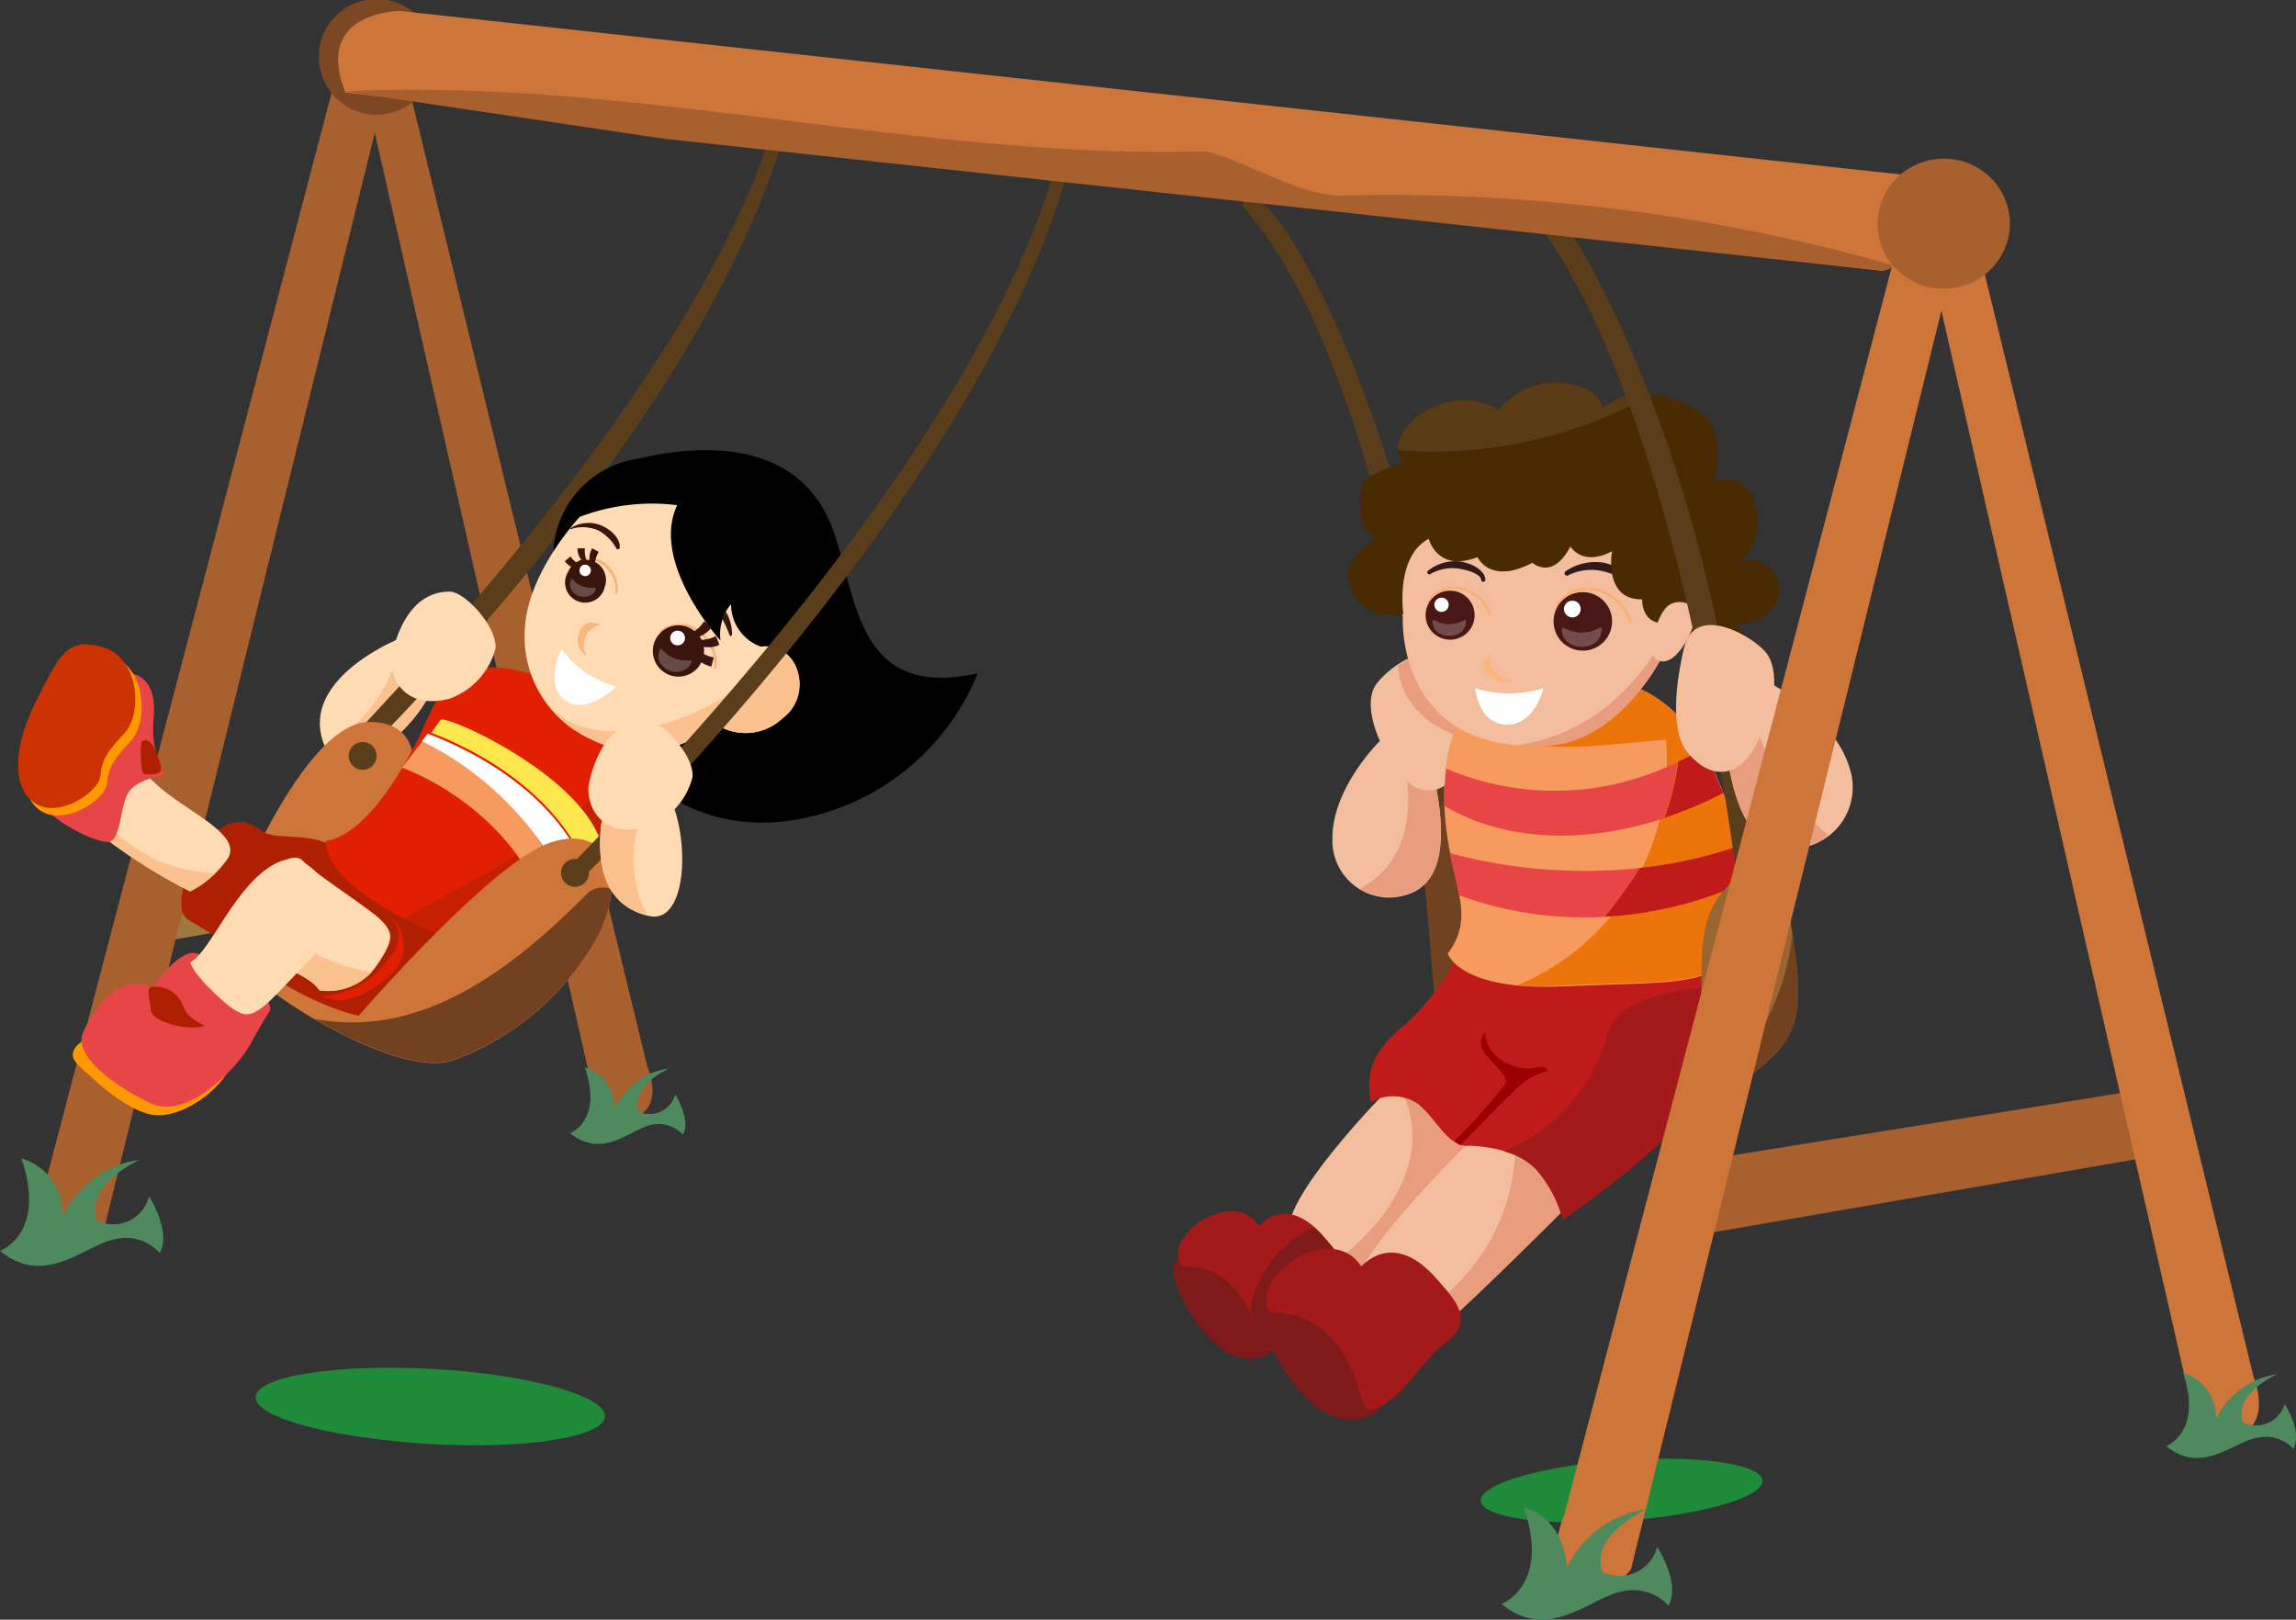 <svg xmlns="http://www.w3.org/2000/svg" viewBox="0 0 125.62 88.62"><rect x="0" y="0" width="125.62" height="88.62" fill="#333333" stroke="none"/><defs><style>.cls-1{fill:#9d783f;}.cls-2{fill:#a9602f;}.cls-3{fill:#7c4723;}.cls-4{fill:#f90;}.cls-5{fill:#e84646;}.cls-6{fill:#ffdbb4;}.cls-7{fill:#fbc28f;}.cls-8{fill:#5a3d1b;}.cls-9{fill:#ce763a;}.cls-10{fill:#ae2001;}.cls-11{fill:#e12001;}.cls-12{fill:#c52001;}.cls-13{fill:#f69a5d;}.cls-14{fill:#fff;}.cls-15{fill:#fde74c;}.cls-16{fill:#c30;}.cls-17{fill:#724120;}.cls-18{fill:#3a150d;}.cls-19{fill:#fab77b;}.cls-20{fill:#fab06e;}.cls-21{fill:#664a44;}.cls-22{fill:#1f8a3a;}.cls-23{fill:#f3be9e;}.cls-24{fill:#e89d7e;}.cls-25{fill:#c11a1a;}.cls-26{fill:#a41a1a;}.cls-27{fill:#ed740b;}.cls-28{fill:#9a0000;}.cls-29{fill:#7e1a1a;}.cls-30{fill:#963;}.cls-31{fill:#331919;}.cls-32{fill:#4a1717;}.cls-33{fill:#744c4c;}.cls-34{fill:#4a2a00;}.cls-35{fill:#593c16;}.cls-36{fill:#4e8a5d;}</style></defs><title>Asset 15</title><g id="Layer_2" data-name="Layer 2"><g id="Layer_1-2" data-name="Layer 1"><path class="cls-1" d="M29.38,44.68,9.8,47.82s-2.28,1.24-1.28,3.11l.05.64L30,47.86S31.16,45.41,29.38,44.68Z"/><path class="cls-2" d="M18.62,3.26,2.43,64.93s-1.11,2.45.66,3.18a1.92,1.92,0,0,0,2.54-.61l15.31-62S20.14.46,18.62,3.26Z"/><path class="cls-2" d="M22.42,5l13,53.36s.93,2.12-.61,2.73a1.66,1.66,0,0,1-2.18-.57L20.4,6.81S21.15,2.52,22.42,5Z"/><path class="cls-3" d="M23.76,2.88a3.16,3.16,0,0,1-6.31.46,3.16,3.16,0,0,1,6.31-.46Z"/><path class="cls-4" d="M4.61,56.9s-1.13.6-.36,1.34S6.87,60.77,8.37,61s3.74-1.3,4.35-2.86S6.22,56.09,4.61,56.9Z"/><path class="cls-5" d="M14.79,55.26s-.42.63-1.09,1.87-3.42,4.18-5.44,3.24S4,57.76,4.54,56.5s2-3.33,3.8-2.48c0,0,1.59-2.32,2.52-1.81S14.83,54.08,14.79,55.26Z"/><path class="cls-6" d="M17.91,41.13C19,43.24,23.49,39.37,23.84,37s-.56-2.65-1.92-2.09S16.14,37.75,17.91,41.13Z"/><path class="cls-7" d="M21.92,34.89h0a7.86,7.86,0,0,1-4.13,5.89c.05.11.08.22.14.34C19,43.24,23.49,39.37,23.84,37S23.28,34.33,21.92,34.89Z"/><path class="cls-8" d="M16.76,44.33S39.33,23.63,43.49,5.18c0,0-.08-1.09-.72.23s-1.88,12.79-26.44,38C16.33,43.45,15.48,44.43,16.76,44.33Z"/><path class="cls-9" d="M11.79,51.66s4.43-12.24,8.47-12.16,2,5.35.71,7.28S16.68,55.89,11.79,51.66Z"/><path d="M30.27,30.21a5.4,5.4,0,0,1,4.52-5.09c4.57-1.07,8.52-.5,10.36,2.91s1,10.44,8.34,8.81A13.12,13.12,0,0,1,43,44.93C35,45.88,30.35,38,30.27,30.21Z"/><path class="cls-10" d="M18,46.17c1.85.76,3.9,2.67,5.76,3.58,6.49,3.17-1.29,4.19-3.38,5.62S14.13,53,12.21,51.55s-2.31-1-2.29-2.28,2-5.71,4.33-3.85C15,46,16.44,45.53,18,46.17Z"/><path class="cls-6" d="M10.4,48.77a5.52,5.52,0,0,0,1.95-1.64c1.14-1.36-1.88-2.56-3.62-4.06S7.48,40.69,7.15,40.3c-.73-.89-2.84,4.37-1.06,5.82A30.85,30.85,0,0,0,10.4,48.77Z"/><path class="cls-7" d="M5.41,44.53a2.2,2.2,0,0,0,.68,1.59,30.85,30.85,0,0,0,4.31,2.65,4.51,4.51,0,0,0,1.37-1A8.29,8.29,0,0,1,5.41,44.53Z"/><path class="cls-10" d="M28.31,52s.7,2.88-1.26,4.49-5.33.63-7.38-.69-2.9-1.19-3-2.47,2-5.46,4.49-3.81S26,53,28.31,52Z"/><path class="cls-11" d="M17.82,46s2.55.13,5.66-6.89c1.8-4.06,5.19-2.18,6.54-2s4.08,4,4,5.59c-.09,1.39-2.58,7.45-4.61,10.11C29.09,53.1,17.88,49.79,17.82,46Z"/><path class="cls-12" d="M22.11,50.25c3.22,1.66,7.1,2.69,7.27,2.47,2-2.66,4.52-8.72,4.61-10.11a2.72,2.72,0,0,0-.13-.83C31.61,45.46,26.54,47.76,22.11,50.25Z"/><path class="cls-13" d="M23.17,40.47,22,42c4,1.55,8.18,5.49,8,9.95a25.65,25.65,0,0,0,1.34-2.48A17.31,17.31,0,0,0,23.17,40.47Z"/><path class="cls-14" d="M23.4,40.14c-.1.14-.21.27-.32.41a17.22,17.22,0,0,1,8.32,8.88c.26-.54.52-1.08.76-1.63C30.73,44.16,27.2,41.59,23.4,40.14Z"/><path class="cls-15" d="M24.1,39.39l-.5.7c3.74,1.46,7.2,4,8.62,7.65.24-.55.47-1.1.67-1.62C31.72,42.34,24.34,39.06,24.1,39.39Z"/><path class="cls-6" d="M31.72,28.28s-2.83,3-3,6.08a6.15,6.15,0,0,0,3.62,6.09,6.08,6.08,0,0,0,6.78-.86,2.93,2.93,0,0,0,3.65-.26c1.84-1.6.8-4.22-1.14-3.95A2.45,2.45,0,0,1,40,33.05a2.58,2.58,0,0,0-.58,2s-3.86-4.24-2.37-7.41A11.14,11.14,0,0,0,31.72,28.28Z"/><path class="cls-7" d="M42.78,35.59c-3.27,3.71-10.9,6.61-13.29,2.22a6.49,6.49,0,0,0,2.87,2.64,6.08,6.08,0,0,0,6.78-.86,2.93,2.93,0,0,0,3.65-.26A2.29,2.29,0,0,0,42.78,35.59Z"/><path class="cls-6" d="M17.48,54.18a3.24,3.24,0,0,0,3.05-1.24c1.11-1.58.95-1.91.36-2.55s-3.45-2.41-4.33-3.3S12.62,49.15,14,51.23,16.73,53.15,17.48,54.18Z"/><path class="cls-7" d="M13.8,49.19a2.25,2.25,0,0,0,.2,2c1.38,2.09,2.73,1.92,3.48,3a3.28,3.28,0,0,0,2.86-1A10.06,10.06,0,0,1,13.8,49.19Z"/><path class="cls-5" d="M6.51,36.84s2.24-.48,1.88,2.63A5.51,5.51,0,0,0,9,42.41s-1.56.21-2,1-.38,2.45-1,2.64-4-1.45-3.9-2.68S4.56,35.85,6.51,36.84Z"/><path class="cls-4" d="M2,44.19c-1-.94-.93-3,.31-5.44S4,35.24,6,35.84s2.14,3.66,1.16,4.7S5.94,42,5.85,42.89,3.32,45.4,2,44.19Z"/><path class="cls-16" d="M1.68,43.77c-1-.94-.93-3,.31-5.44s1.65-3.51,3.66-2.91,2.14,3.67,1.16,4.7-1.23,1.46-1.32,2.35S3,45,1.68,43.77Z"/><path class="cls-9" d="M19.62,55.58s7.25-8.38,10.47-9.47S34.38,48,32.66,51.3A14.82,14.82,0,0,1,24.84,58c-2.86,1.07-10-3.3-11.5-5.15S15.64,54.65,19.62,55.58Z"/><path class="cls-17" d="M32.12,48.9c-4.35,4.4-9.23,7.91-14.91,6.85,2.65,1.55,5.91,2.87,7.63,2.23a14.82,14.82,0,0,0,7.82-6.68,6.78,6.78,0,0,0,.8-2.63A1.19,1.19,0,0,0,32.12,48.9Z"/><path class="cls-8" d="M31.7,48.2s23-22,27.13-40.47c0,0-.08-1.09-.72.24S55.84,22.06,31.27,47.31C31.27,47.31,30.43,48.29,31.7,48.2Z"/><path class="cls-8" d="M32.22,47.7a.77.77,0,0,1-.71.82.76.76,0,0,1-.81-.71.75.75,0,0,1,.7-.81A.76.76,0,0,1,32.22,47.7Z"/><path class="cls-8" d="M20.6,41.3a.76.76,0,0,1-.7.82.77.77,0,0,1-.82-.71.76.76,0,0,1,.71-.81A.75.75,0,0,1,20.6,41.3Z"/><path class="cls-6" d="M10.42,52.65s0,.45,1.41,1.78,1.75,1.22,2.47.73,2.88-3.06,3.89-3.81-.73-5.22-3-4.16S11.55,52.05,10.42,52.65Z"/><path class="cls-6" d="M35.51,50.12c2.33.52,2.27-5.39.67-7.2s-2.39-1.29-2.84.12S31.78,49.29,35.51,50.12Z"/><path class="cls-7" d="M36.1,42.84c-1.54-1.7-2.31-1.19-2.76.2s-1.53,6.16,2.07,7.05A6.75,6.75,0,0,1,36.1,42.84Z"/><path class="cls-6" d="M35.34,45.27a3.93,3.93,0,0,0,2.55-2.75c.1-1.2-1.69-3.12-2.52-3.11-2.23,0-2.93,2.5-3.14,3.43S32.64,45.93,35.34,45.27Z"/><path class="cls-6" d="M24.56,38.24a4,4,0,0,0,2.55-2.76c.1-1.19-1.69-3.12-2.51-3.11-2.23,0-2.94,2.5-3.15,3.43S21.86,38.89,24.56,38.24Z"/><path class="cls-18" d="M39.49,33.81a7.48,7.48,0,0,1,.45,1,.11.11,0,0,0,.11-.11,2.42,2.42,0,0,0-.34-1.24A.77.77,0,0,1,39.49,33.81Z"/><path class="cls-18" d="M31.18,28.92a.1.1,0,0,0,.14,0,2.17,2.17,0,0,1,1.41.1,2.46,2.46,0,0,1,1,1A.11.11,0,0,0,33.9,30c.06-.3-.16-.87-1-1.25A1.84,1.84,0,0,0,31.18,28.92Z"/><path class="cls-19" d="M32.88,34.18s-.83-.42-1.16.37a1,1,0,0,0,.4,1.35A1.13,1.13,0,0,1,32.88,34.18Z"/><path class="cls-14" d="M30.73,35.51a5.25,5.25,0,0,0,3,2.05s-1.61,1.6-2.8.77S30.73,35.51,30.73,35.51Z"/><path class="cls-20" d="M33.77,32.48h-.1a1.57,1.57,0,0,0-.42-1.3,1.3,1.3,0,0,0-1.85-.26l0-.07a1.39,1.39,0,0,1,2,.26A1.69,1.69,0,0,1,33.77,32.48Z"/><path class="cls-18" d="M32.56,30.75a1.37,1.37,0,0,1,.2-.55L32.4,30a1,1,0,0,0-.14.64l-.18,0A1.49,1.49,0,0,1,32,30l-.4,0a1,1,0,0,0,.21.64,1.08,1.08,0,0,0-.29.13,1.91,1.91,0,0,1-.31-.32l-.31.26a1.16,1.16,0,0,0,.35.3.92.92,0,0,0-.16.27,1.1,1.1,0,1,0,2,.83A1.11,1.11,0,0,0,32.56,30.75Z"/><path class="cls-21" d="M31.25,31.72a.61.61,0,0,0,0,.53.84.84,0,0,0,.42.36.88.88,0,0,0,.55,0,.57.57,0,0,0,.38-.36c.08-.19-.22,0-.73-.17S31.33,31.53,31.25,31.72Z"/><path class="cls-14" d="M31.73,31.09a.31.31,0,0,0,.17.41.31.31,0,1,0,.23-.58A.3.3,0,0,0,31.73,31.09Z"/><path class="cls-20" d="M39.19,36.58h-.13a2,2,0,0,0-.52-1.65,1.66,1.66,0,0,0-2.35-.33l-.08-.09a1.8,1.8,0,0,1,2.53.33A2.13,2.13,0,0,1,39.19,36.58Z"/><path class="cls-18" d="M38,34.53a1.93,1.93,0,0,0,.53-.54l.41.32a1.39,1.39,0,0,1-.66.51l.11.19a1.85,1.85,0,0,0,.78-.21l.19.48a1.32,1.32,0,0,1-.85.11,1.7,1.7,0,0,1,0,.39,1.77,1.77,0,0,0,.54.19l-.13.5a1.7,1.7,0,0,1-.55-.23,1.58,1.58,0,0,1-.22.33,1.4,1.4,0,0,1-2.06-1.9A1.39,1.39,0,0,1,38,34.53Z"/><path class="cls-21" d="M36.1,35.57a.75.75,0,0,0,0,.67,1,1,0,0,0,.54.46,1,1,0,0,0,.7,0,.75.75,0,0,0,.49-.46c.1-.25-.28.05-.94-.22S36.2,35.33,36.1,35.57Z"/><path class="cls-14" d="M36.7,34.76a.4.4,0,0,0,.22.52.41.41,0,0,0,.53-.22.4.4,0,0,0-.75-.3Z"/><path class="cls-11" d="M21.33,50.11a1.58,1.58,0,0,1,0,2.26,4.78,4.78,0,0,1-3.21,2.07c-1.09.08-.11.19-.11.19s1.15.59,3.16-1.14A2.14,2.14,0,0,0,21.33,50.11Z"/><path class="cls-10" d="M8.34,54A1.57,1.57,0,0,1,10,55c.42,1.13,1.74,1.07.87,1.2s-2.58-.33-2.62-.94S7.94,54,8.34,54Z"/><path class="cls-10" d="M7.87,40.52s.36-.17.65.6.52,1.15-.07,1.23-.67,0-.7-.37S7.6,40.49,7.87,40.52Z"/><path class="cls-22" d="M96.43,81c.07.91-3.33,1.9-7.59,2.21s-7.77-.18-7.83-1.09,3.33-1.91,7.59-2.22S96.36,80.1,96.43,81Z"/><path class="cls-8" d="M78.88,46.45S76.19,20.39,68,11.31c0,0,0-1.86,2.06.91S78.68,27.37,79.38,46C79.38,46,79.14,47.36,78.88,46.45Z"/><path class="cls-17" d="M78.68,57.17s-.53-7.18-.92-10.61,3.36-3.4,5.09-.22,2.87,10.47,1.27,11.19S79.33,60,78.68,57.17Z"/><path class="cls-23" d="M75.49,40.55s-2.61,2.55-2.59,5.34a3.11,3.11,0,0,0,4.25,3c1.57-.59,2-2.51,1.48-5.51S76.45,39.14,75.49,40.55Z"/><path class="cls-24" d="M78.63,43.35C78.27,41.22,77.32,40,76.46,40c.85,3.15,1.2,6.82-2.06,8.64a3.39,3.39,0,0,0,2.75.24C78.72,48.26,79.13,46.34,78.63,43.35Z"/><path class="cls-23" d="M79.31,36.74c.42,1,1.44,3.87.6,5.29s-2.28,1.84-3.56,0-1.62-3.55-1.16-4.42S78.42,34.5,79.31,36.74Z"/><path class="cls-24" d="M79.31,36.74c-.55-1.39-1.82-1-2.81-.36,0,2,1.87,3.62,3.71,4A12,12,0,0,0,79.31,36.74Z"/><path class="cls-23" d="M80.6,63s-4,4.81-5.64,6.17-3.83.16-4.41-1.6,4.77-7.45,6.46-9S83.3,59.77,80.6,63Z"/><path class="cls-24" d="M77,58.54c-.18.16-.4.38-.64.62,2.46,3.74-.39,8-4,10.39A2.42,2.42,0,0,0,75,69.18C76.55,67.82,80.6,63,80.6,63,83.3,59.77,78.7,57,77,58.54Z"/><path class="cls-23" d="M85.47,66.27s-4.63,4.63-6.23,6-4.69.68-5.27-1.08,5.63-8,7.32-9.56S88.17,63,85.47,66.27Z"/><path class="cls-24" d="M82.83,61.19a10.89,10.89,0,0,1-7,11.57,3.65,3.65,0,0,0,3.45-.51c1.6-1.36,6.23-6,6.23-6C87.56,63.76,84.92,61.4,82.83,61.19Z"/><path class="cls-25" d="M79.72,52.36a13.17,13.17,0,0,1-3,3.83C74.81,57.79,74.78,59,75,60.3a2.47,2.47,0,0,1,2.6.11c1.09.94,1.64,2.36,2.76,2.28,0,0,2.6,0,3.71,1.31a7,7,0,0,1,1.44,2.72s5.91-4,7.62-6.87,1.78-6.56.24-7.58S81.68,49.85,79.72,52.36Z"/><path class="cls-26" d="M87.84,57a9.84,9.84,0,0,1-5.57,6,3.76,3.76,0,0,1,1.79,1,7,7,0,0,1,1.44,2.72s5.91-4,7.62-6.87a8.55,8.55,0,0,0,1.19-6C91.31,54.3,88.27,54.5,87.84,57Z"/><path class="cls-13" d="M81.09,38.64s-2,0-2.07,4.67,2,6.47.19,8.86c0,0,.61,2.06,6.3,1.8S93,54,94.88,52.39s.78-5.78-1-10S88.36,35.11,81.09,38.64Z"/><path class="cls-27" d="M93.85,42.38c-1.81-4.23-5.49-7.27-12.76-3.74a1.34,1.34,0,0,0-.83.41c2.33,2.65,7.2,1.69,10.89,1.42A13.29,13.29,0,0,1,83,53.92a17.93,17.93,0,0,0,2.5,0c5.7-.26,7.53.05,9.37-1.58S95.66,46.61,93.85,42.38Z"/><path class="cls-5" d="M79.33,46.68c.17.88.37,1.62.49,2.3a19.75,19.75,0,0,0,8,1.18,23.38,23.38,0,0,0,1.92-2.67A28.5,28.5,0,0,1,79.33,46.68Z"/><path class="cls-25" d="M95.7,48.16a17.93,17.93,0,0,0-.44-1.92,24.44,24.44,0,0,1-5.54,1.25,23.38,23.38,0,0,1-1.92,2.67A21.23,21.23,0,0,0,95.7,48.16Z"/><path class="cls-25" d="M93.85,42.38A12.17,12.17,0,0,0,93.17,41c-.44.24-.88.46-1.34.66a14.41,14.41,0,0,1-.77,3.09,22.19,22.19,0,0,0,3.22-1.36C94.14,43.08,94,42.73,93.85,42.38Z"/><path class="cls-5" d="M79.11,42.05c0,.38-.08.79-.09,1.26,0,.27,0,.52,0,.78,3.54,2.09,8,2,12,.69a14.41,14.41,0,0,0,.77-3.09A15.17,15.17,0,0,1,79.11,42.05Z"/><path class="cls-23" d="M76.75,33.77s-.42,7.63,8.11,7c4-.29,7.25-5.85,7.08-8.19-.25-3.44-4.25-6.76-9-6.11S76,29.23,76.75,33.77Z"/><path class="cls-24" d="M83,40.77a11.59,11.59,0,0,0,1.87,0c3.9-.28,7-5.44,7.07-7.91C90.4,37.05,87.21,40.18,83,40.77Z"/><path class="cls-28" d="M79.9,62.67s2.2-2.3,2.89-2.92a3.72,3.72,0,0,1,1.89-1.15s0-.34-.74-.17-2.56-.32-2.68-1.9c0,0-.59.44.09,1.24s1.22,1.21,1,1.56a29.77,29.77,0,0,1-2.77,3.08Z"/><path class="cls-29" d="M64.47,69s-.48,0-.22,1,2.39,5.3,5,4.14S66,67.67,64.47,69Z"/><path class="cls-26" d="M72.45,67.69c.85,1,1.79,1.91.41,3s-2.07,2.75-3.4,3.14c-.72.21-.41-1.6-1.86-3.24-1.69-1.92-2.94-.83-3.13-1.62-.42-1.72,3.12-3.92,4.43-1.88C68.9,67.07,70.32,65.22,72.45,67.69Z"/><path class="cls-29" d="M71.92,67.16a5.9,5.9,0,0,0-3.51,4.64c.55,1.19.51,2.16,1,2,1.33-.39,2-2.06,3.4-3.14s.44-2-.41-3A5.29,5.29,0,0,0,71.92,67.16Z"/><path class="cls-29" d="M69.37,71.5s-.56,0-.25,1.15,2.78,6.16,5.84,4.8S71.18,70,69.37,71.5Z"/><path class="cls-26" d="M78.63,70c1,1.15,2.08,2.22.48,3.46s-2.4,3.19-4,3.64c-.83.24-.47-1.85-2.15-3.76-2-2.22-3.41-1-3.64-1.88-.48-2,3.62-4.55,5.15-2.18C74.52,69.32,76.17,67.17,78.63,70Z"/><path class="cls-30" d="M93.12,59.85c-.5,1.06,3.2-1,4.43-2.69s.87-3.68.41-6.8-1.61-3.61-3.3-2-1.56,3.39-1.57,6.43S93.52,59,93.12,59.85Z"/><path class="cls-17" d="M93.24,60.14c.68,0,3.31-1.63,4.31-3,1.13-1.53.92-3.35.52-6A13.89,13.89,0,0,1,93.24,60.14Z"/><path class="cls-31" d="M85.64,31.27a.14.14,0,0,0,0,.19.14.14,0,0,0,.19,0,2.86,2.86,0,0,1,1.85-.21c1,.24,1.45.62,1.45.86a.14.14,0,0,0,.13.14.14.14,0,0,0,.14-.14c0-.38-.41-1-1.59-1.31A2.88,2.88,0,0,0,85.64,31.27Z"/><path class="cls-31" d="M78.13,31.23a.11.11,0,1,0,.14.17,2.42,2.42,0,0,1,1.52-.29c.89.14,1.24.42,1.25.62a.12.12,0,0,0,.12.11.13.13,0,0,0,.11-.12c0-.32-.41-.84-1.4-1A2.38,2.38,0,0,0,78.13,31.23Z"/><path class="cls-20" d="M89.27,34.07l-.13,0a2.41,2.41,0,0,0-1.29-1.52,1.9,1.9,0,0,0-2.64.69l-.12-.07a2.06,2.06,0,0,1,2.83-.75A2.42,2.42,0,0,1,89.27,34.07Z"/><path class="cls-32" d="M85,34a1.6,1.6,0,1,0,1.59-1.6A1.59,1.59,0,0,0,85,34Z"/><path class="cls-33" d="M85.46,34.45a.86.86,0,0,0,.32.69,1.23,1.23,0,0,0,.77.25,1.18,1.18,0,0,0,.77-.26.89.89,0,0,0,.31-.7c0-.3-.28.18-1.09.18S85.46,34.15,85.46,34.45Z"/><path class="cls-14" d="M85.57,33.33a.46.46,0,0,0,.46.45.45.45,0,0,0,.45-.46.44.44,0,0,0-.45-.45A.45.45,0,0,0,85.57,33.33Z"/><path class="cls-20" d="M81.58,33.71l-.11,0a2,2,0,0,0-1.08-1.28,1.6,1.6,0,0,0-2.21.58l-.1-.06a1.72,1.72,0,0,1,2.37-.63A2,2,0,0,1,81.58,33.71Z"/><path class="cls-32" d="M78,33.66a1.34,1.34,0,1,0,1.33-1.34A1.33,1.33,0,0,0,78,33.66Z"/><path class="cls-33" d="M78.39,34a.72.72,0,0,0,.27.59,1,1,0,0,0,.64.2,1,1,0,0,0,.64-.21A.7.7,0,0,0,80.2,34c0-.25-.22.15-.9.15S78.38,33.77,78.39,34Z"/><path class="cls-14" d="M78.48,33.09a.39.39,0,1,0,.39-.39A.39.39,0,0,0,78.48,33.09Z"/><path class="cls-19" d="M81.62,35.78s-.74.34-.37,1a1.38,1.38,0,0,0,1.48.48S81.13,36.81,81.62,35.78Z"/><path class="cls-14" d="M80.7,37.65a6.21,6.21,0,0,0,3.75,0s-.46,2-2,2S80.7,37.65,80.7,37.65Z"/><path class="cls-34" d="M76.78,33.6s-.46-3.14,1.39-4.12c0,0,.47,1.87,2.67,1,0,0,.67,1.54,3,.31,0,0,1.09,1,2.08-.89,0,0,.65,1.12,2.28.26,0,0-.49,2.68,1.65,2.63,0,0-.1,1.7,1.79,1.24,0,0-.31,2,2.36,1.42s.81-1.22.81-1.22,2.14-.05,2.47-1.66a1.53,1.53,0,0,0-2.15-1.75,3,3,0,0,0,.9-3.13,1.58,1.58,0,0,0-2.24-1.32s.82-2.71-.84-3.85-3.94-1.31-5.21-.16c0,0-.2-1.25-2.36-1.41A4.06,4.06,0,0,0,82,22.43a3.63,3.63,0,0,0-3.51-.16c-2.08.89-2.31,2.39-1.7,3.08,0,0-2.33.49-2.37,1.55s-.08,2,.87,2.58c0,0-1.73,1.08-1.53,2.23A2.42,2.42,0,0,0,76.78,33.6Z"/><path class="cls-35" d="M90.39,21.58a3.49,3.49,0,0,0-2.7.75s-.2-1.25-2.36-1.41A4.06,4.06,0,0,0,82,22.43a3.65,3.65,0,0,0-3.52-.16c-1.51.65-2,1.61-2,2.36A24.57,24.57,0,0,0,90.39,21.58Z"/><path class="cls-23" d="M90.61,36.07s.8.7,1.79-1.26-.61-2.13-1.17-1.64S90.05,35.66,90.61,36.07Z"/><path class="cls-8" d="M95.36,50.7S92.31,21.13,83,10.82c0,0,0-2.1,2.33,1S95.14,29.05,95.92,50.2C95.92,50.2,95.66,51.73,95.36,50.7Z"/><path class="cls-23" d="M96.79,37.35s3.52,1.78,4.4,4.65a3.35,3.35,0,0,1-3.4,4.42c-1.81-.09-2.85-1.94-3.31-5.18S95.36,36.22,96.79,37.35Z"/><path class="cls-24" d="M95.62,37.07c-.88.3-1.47,1.87-1.14,4.17.46,3.24,1.5,5.09,3.31,5.18a3.64,3.64,0,0,0,2.26-.71A12.4,12.4,0,0,1,95.62,37.07Z"/><path class="cls-8" d="M96.39,50.44a.77.77,0,0,1-.64.87.83.83,0,1,1,.64-.87Z"/><path class="cls-23" d="M92.14,35.43c-.28,1.18-.92,4.36.19,5.74s2.71,1.61,3.8-.5,1.18-4,.55-4.89S92.75,32.91,92.14,35.43Z"/><path class="cls-9" d="M18.9,5.06,103,14.82s3.39-.73,2.58-5.1L21.9.6S17.1.58,18.9,5.06Z"/><path class="cls-2" d="M73.57,10.69c-2.2.16-5.3-1.83-7.56-2.41C50.42,8.74,34.46,4.22,18.89,5c0,0,0,0,0,0L36.25,7.58,103,14.82a3,3,0,0,0,.71-.27A101.4,101.4,0,0,0,73.57,10.69Z"/><path class="cls-2" d="M116.38,59.75,94,63.34s-2.6,1.42-1.46,3.55l0,.74,24.55-4.24S118.41,60.59,116.38,59.75Z"/><path class="cls-9" d="M104.08,12.41,85.58,82.9s-1.27,2.8.75,3.64a2.2,2.2,0,0,0,2.91-.7l17.49-70.91S105.82,9.21,104.08,12.41Z"/><path class="cls-9" d="M108.43,14.34l14.87,61s1,2.43-.71,3.12a1.89,1.89,0,0,1-2.49-.65l-14-61.33S107,11.56,108.43,14.34Z"/><ellipse class="cls-2" cx="106.35" cy="12.24" rx="3.62" ry="3.56" transform="translate(-0.61 7.73) rotate(-4.15)"/><path class="cls-22" d="M33.1,77.51C33,78.64,28.71,79.32,23.43,79s-9.5-1.44-9.44-2.57,4.39-1.82,9.67-1.53S33.17,76.38,33.1,77.51Z"/><path class="cls-36" d="M0,68.44s2.58-.92,1.17-5.06a3.15,3.15,0,0,1,2.26,3.15,5.49,5.49,0,0,1,4.21-3.07s-3,1.33-2.35,3.31a2,2,0,0,0,2.86-1.32s1.25,1.94.59,3.1a2.52,2.52,0,0,0-2.45-.75C4.65,68.11,2.49,70.48,0,68.44Z"/><path class="cls-36" d="M31.19,62S33,61.35,32,58.4a2.25,2.25,0,0,1,1.61,2.25,3.9,3.9,0,0,1,3-2.19s-2.17.95-1.67,2.36a1.44,1.44,0,0,0,2-.94s.89,1.38.42,2.2a1.81,1.81,0,0,0-1.74-.53C34.51,61.77,33,63.46,31.19,62Z"/><path class="cls-36" d="M82.15,87.76s2.69-1,1.22-5.28c0,0,2.15.42,2.36,3.29a5.69,5.69,0,0,1,4.38-3.2S86.94,84,87.67,86a2.12,2.12,0,0,0,3-1.37s1.3,2,.62,3.22a2.64,2.64,0,0,0-2.56-.77C87,87.41,84.74,89.89,82.15,87.76Z"/><path class="cls-36" d="M118.52,79.12s2-.73.93-4a2.52,2.52,0,0,1,1.79,2.52,4.38,4.38,0,0,1,3.35-2.45s-2.42,1.06-1.87,2.63a1.62,1.62,0,0,0,2.28-1s1,1.54.47,2.46a2,2,0,0,0-2-.6C122.21,78.86,120.49,80.74,118.52,79.12Z"/></g></g></svg>